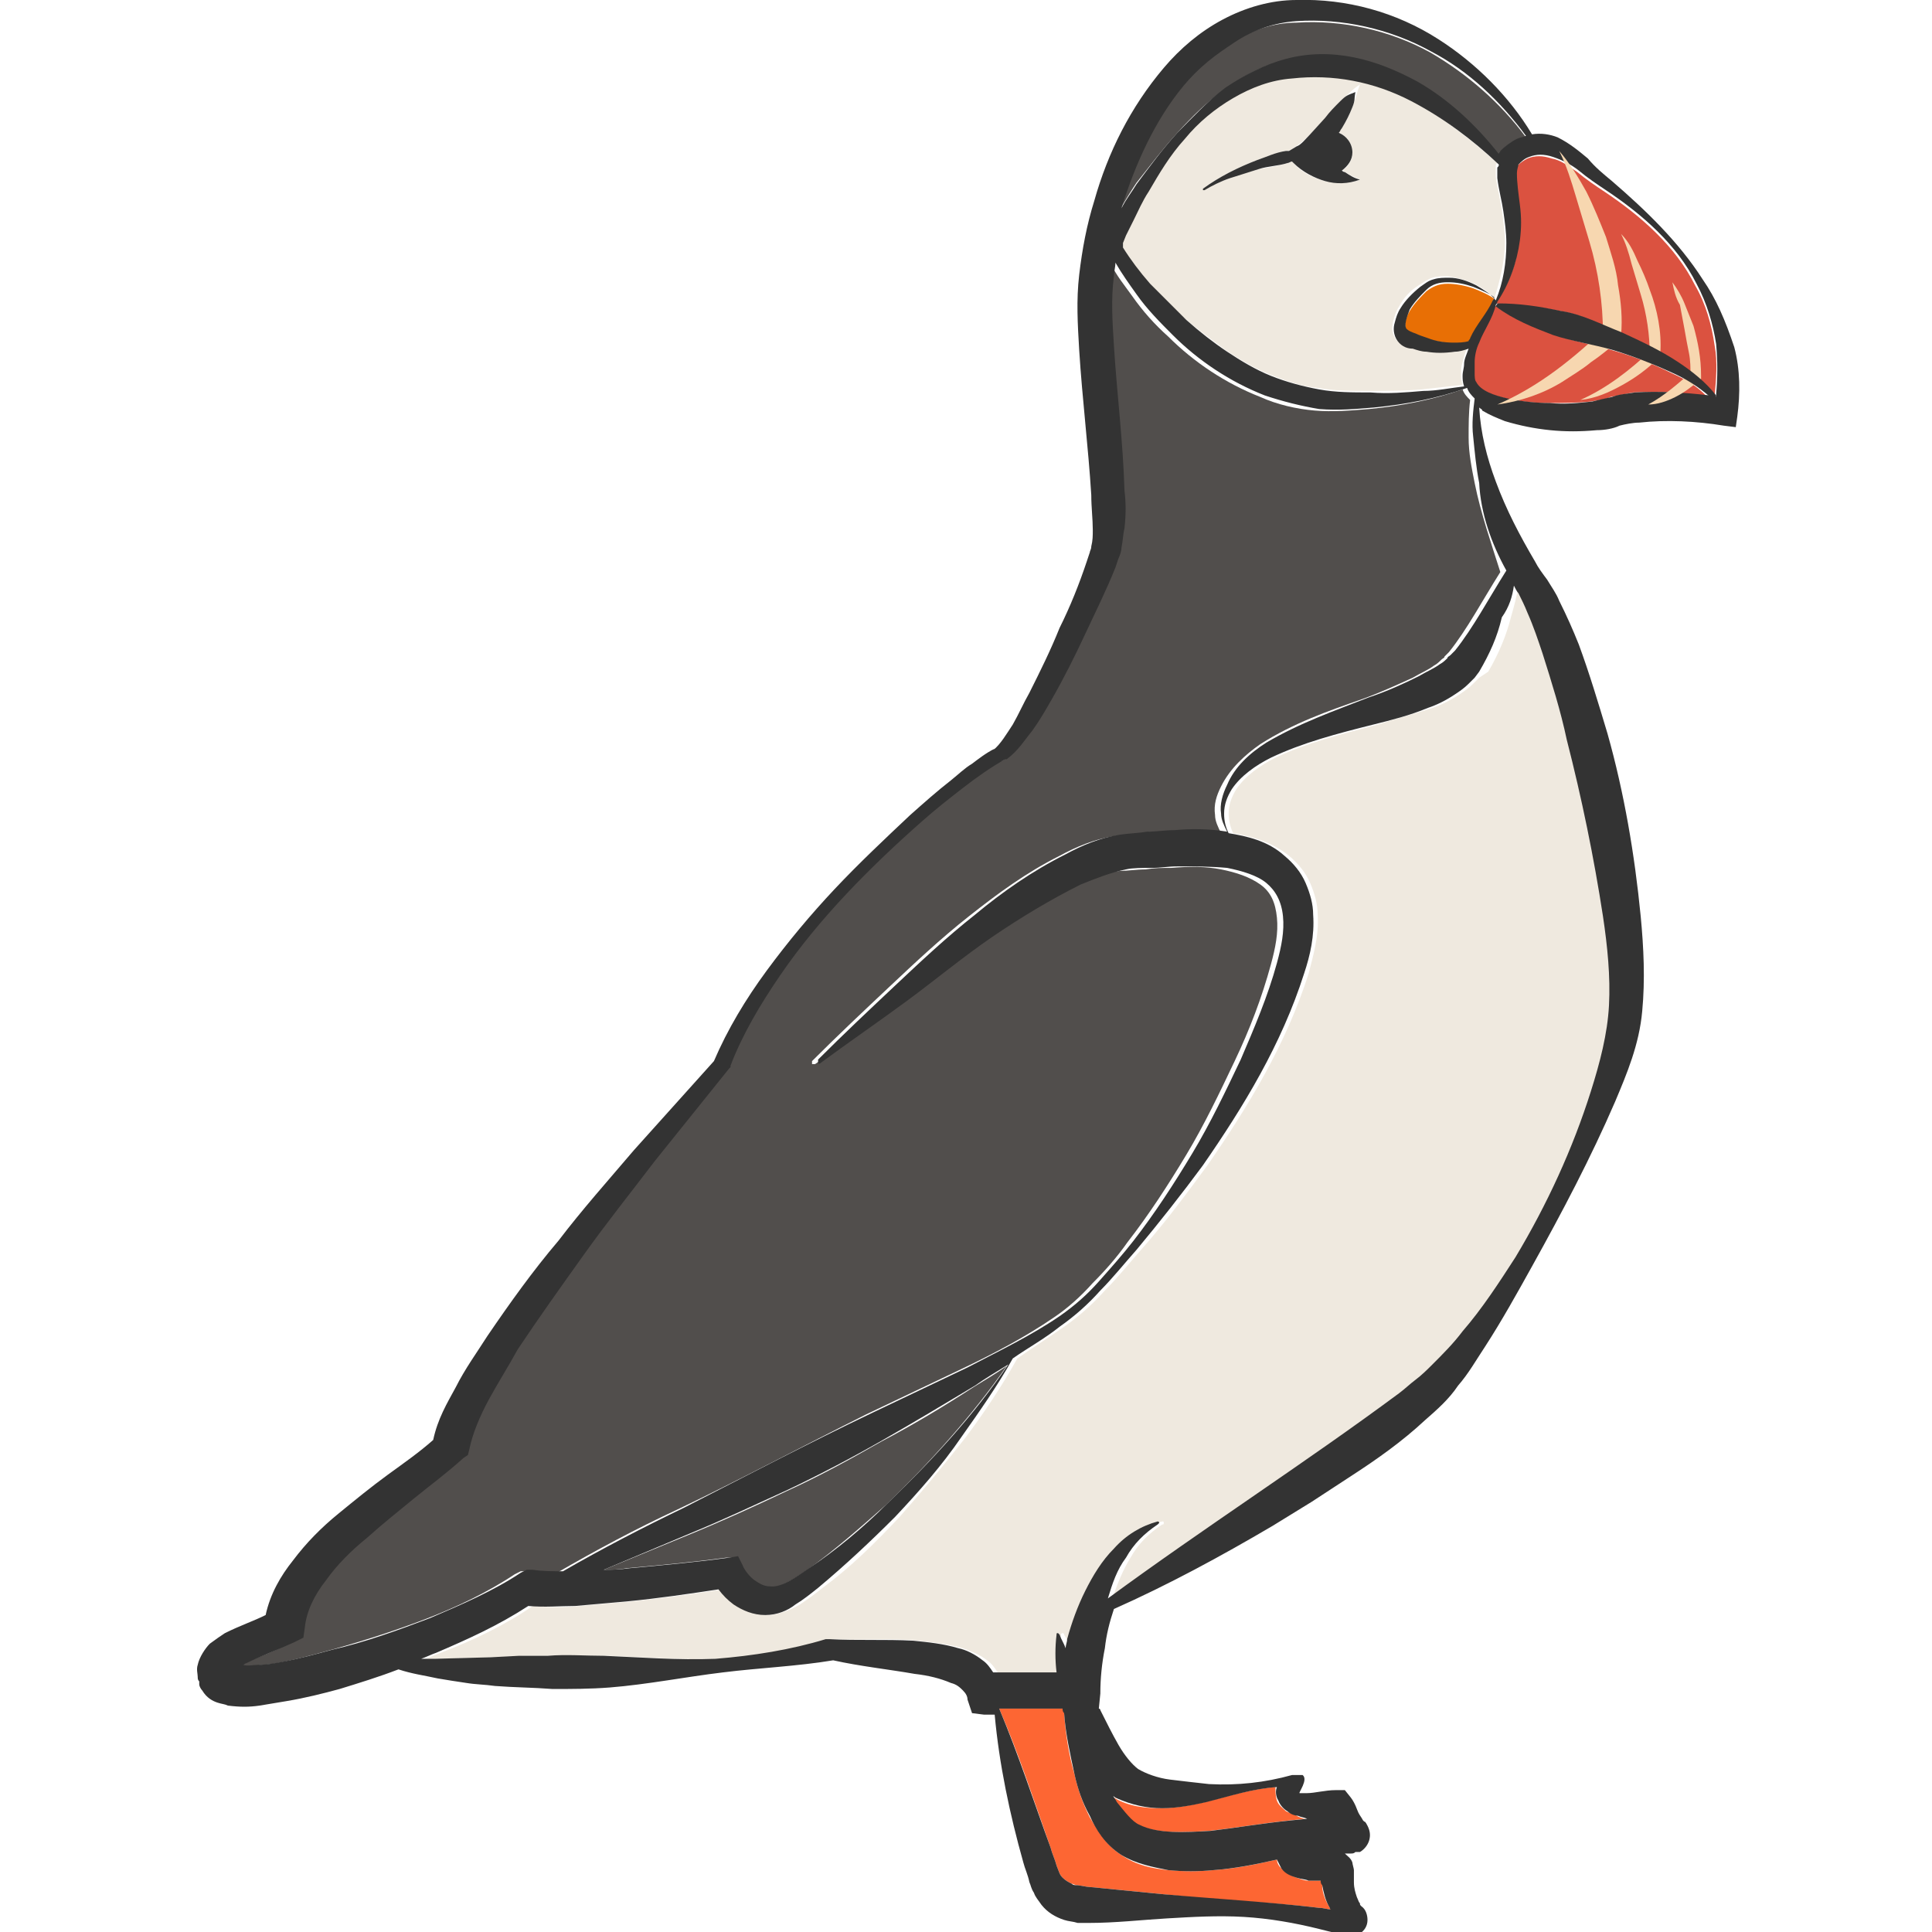 <?xml version="1.0" encoding="utf-8"?>
<!-- Generator: Adobe Illustrator 24.1.2, SVG Export Plug-In . SVG Version: 6.00 Build 0)  -->
<svg version="1.1" id="Layer_1" xmlns="http://www.w3.org/2000/svg" xmlns:xlink="http://www.w3.org/1999/xlink" x="0px" y="0px"
	 viewBox="0 0 128 128" style="enable-background:new 0 0 128 128;" xml:space="preserve">
<style type="text/css">
	.st0{fill:#EFE9DF;}
	.st1{fill:#DB5240;}
	.st2{fill:#514E4C;}
	.st3{fill:#E86F05;}
	.st4{fill:#FD6633;}
	.st5{fill:#333333;}
	.st6{fill:#F7D7B0;}
</style>
<g>
	<path class="st0" d="M78.5,21.1c0.9,0.8,1.8,1.4,2.7,2.1c0.9,0.6,1.9,1.2,2.9,1.6c1,0.4,2.1,0.8,3.2,0.9c1.1,0.2,2.2,0.2,3.4,0.2
		c1.2,0,2.3,0,3.5-0.1c0.9-0.1,1.8-0.2,2.7-0.3c-0.1-0.3-0.1-0.5-0.1-0.7c0-0.3,0-0.5,0.1-0.8c0.1-0.4,0.2-0.7,0.3-1
		c-0.3,0.1-0.6,0.2-0.9,0.2c-0.6,0.1-1.3,0.1-1.9,0c-0.3,0-0.6-0.1-0.9-0.2c-0.3-0.1-0.7-0.2-1-0.5c-0.3-0.4-0.3-0.8-0.2-1.2
		c0.1-0.4,0.2-0.7,0.4-1c0.3-0.6,0.8-1.1,1.3-1.4c0.3-0.2,0.6-0.4,0.9-0.5c0.3-0.1,0.7-0.1,1-0.1c0.7,0.1,1.3,0.3,1.8,0.5
		c0.5,0.3,0.9,0.5,1.3,1c0.4-1.3,0.7-2.5,0.7-3.8c0-0.7-0.1-1.4-0.2-2.1c-0.1-0.7-0.3-1.4-0.4-2.2c0-0.2,0-0.4,0-0.7
		c0-0.1,0-0.1,0.1-0.2c-1.8-1.6-3.7-3.1-5.8-4.2c-2.5-1.2-5.2-1.8-7.9-1.5c-1.3,0.2-2.7,0.7-3.9,1.3c-1.2,0.7-2.3,1.7-3.2,2.7
		c-0.9,1.1-1.7,2.3-2.4,3.5c-0.3,0.6-0.7,1.3-1,1.9l-0.5,1l-0.2,0.5l-0.1,0.2c0.5,0.8,1.2,1.7,1.8,2.4
		C76.8,19.5,77.6,20.4,78.5,21.1z M79.7,12.5c1.1-0.8,2.3-1.4,3.6-1.9c0.6-0.2,1.3-0.5,1.9-0.6c0.1,0,0.1,0,0.2,0L86,9.6
		c0.3-0.2,0.6-0.5,0.9-0.8l1-1.1c0.3-0.4,0.7-0.7,1-1.1c0.4-0.3,0.7-0.7,1.2-1c-0.2,0.5-0.3,1-0.5,1.5c-0.2,0.5-0.4,0.9-0.7,1.4
		c-0.1,0.1-0.1,0.2-0.2,0.3c0.5,0.2,0.9,0.7,0.9,1.3c0,0.5-0.3,1-0.7,1.2c0.1,0,0.2,0.1,0.2,0.1c0.3,0.2,0.6,0.3,1,0.5
		c-0.7,0.3-1.5,0.2-2.3,0.1c-0.7-0.2-1.5-0.5-2.1-1.2l-0.1-0.1c-0.1,0-0.2,0.1-0.3,0.1c-0.6,0.2-1.3,0.3-1.9,0.4
		c-0.6,0.2-1.3,0.3-1.9,0.6C80.9,12,80.3,12.3,79.7,12.5C79.7,12.6,79.7,12.6,79.7,12.5C79.7,12.6,79.7,12.5,79.7,12.5z"/>
	<path class="st1" d="M110.7,24.7c-1.2-0.6-2.5-1.1-3.9-1.5c-1.3-0.4-2.7-0.6-4-1.1c-1.3-0.5-2.6-1-3.8-1.9c0,0,0,0,0,0c0,0,0,0,0,0
		c-0.2,0.9-0.8,1.7-1.1,2.5c-0.2,0.4-0.3,0.9-0.3,1.3c0,0.2,0,0.4,0,0.7c0,0.2,0.1,0.4,0.1,0.6c0.3,0.6,1.2,0.9,2.1,1.1
		c0.9,0.2,1.8,0.3,2.8,0.3c0.9,0,1.9,0,2.8-0.1c0.5-0.1,0.9-0.1,1.3-0.3c0.5-0.1,1-0.2,1.5-0.3c1.7-0.1,3.3,0,4.9,0.3
		C112.5,25.6,111.6,25.1,110.7,24.7z"/>
	<path class="st2" d="M89.3,126.6C89.4,126.6,89.3,126.6,89.3,126.6C89.3,126.6,89.3,126.6,89.3,126.6L89.3,126.6L89.3,126.6z"/>
	<path class="st2" d="M78,8.8c1-1.1,2-2.1,3.2-2.9c1.2-0.9,2.5-1.6,4-1.9c1.5-0.4,3-0.4,4.5-0.1c1.5,0.3,2.9,0.8,4.2,1.6
		c2.1,1.2,3.9,2.9,5.4,4.8c0-0.1,0.1-0.1,0.1-0.2c0.3-0.4,0.7-0.6,1.1-0.8c0.2-0.1,0.4-0.2,0.6-0.2c-1.7-2.3-3.9-4.2-6.3-5.6
		c-2.7-1.5-5.9-2.2-8.9-2C84.4,1.5,83,2,81.7,2.7c-0.6,0.4-1.2,0.8-1.8,1.3c-0.5,0.5-1.1,1-1.6,1.6c-1.9,2.3-3.2,5.2-4,8.1
		c0.3-0.5,0.6-1,1-1.6C76.1,11.1,77,9.9,78,8.8z"/>
	<path class="st2" d="M88.8,120.9L88.8,120.9L88.8,120.9C88.8,120.9,88.8,121,88.8,120.9C88.8,121,88.8,120.9,88.8,120.9L88.8,120.9
		z"/>
	<path class="st3" d="M95.9,18.8c-0.6,0-1,0.2-1.4,0.5c-0.4,0.4-0.8,0.8-1.1,1.3c-0.3,0.5-0.4,1-0.2,1.3c0.1,0.1,0.3,0.2,0.6,0.3
		c0.3,0.1,0.5,0.2,0.8,0.3c0.6,0.1,1.1,0.2,1.7,0.3c0.3,0,0.7,0,1-0.1c0-0.1,0.1-0.1,0.1-0.2c0.5-0.9,1.2-1.6,1.5-2.5l0,0
		c0,0,0,0,0,0c0-0.1,0-0.1,0.1-0.2c-0.4-0.3-0.9-0.5-1.4-0.7C97,18.9,96.4,18.8,95.9,18.8z"/>
	<path class="st4" d="M75.4,120.9c1.2,0.6,3,0.5,4.7,0.4c1.8-0.2,3.5-0.5,5.4-0.7l1-0.1c-0.2,0-0.4-0.1-0.6-0.2
		c-0.2-0.1-0.5-0.2-0.7-0.3c-0.2-0.2-0.5-0.4-0.6-0.7c-0.1-0.3-0.1-0.6-0.1-0.9c-1.5,0.1-3.1,0.6-4.7,1c-0.9,0.2-1.9,0.4-2.9,0.4
		c-1,0-2.1-0.1-3.1-0.7c-0.1-0.1-0.2-0.1-0.3-0.2c0.1,0.2,0.2,0.3,0.3,0.5C74.3,120.1,74.9,120.7,75.4,120.9z"/>
	<path class="st2" d="M48.8,103.2l0.3,0.6c0.2,0.3,0.5,0.8,0.8,1c0.3,0.3,0.7,0.4,1,0.4c0.7,0.1,1.7-0.6,2.6-1.2
		c1.8-1.3,3.5-2.8,5.2-4.3c2.9-2.8,5.7-5.9,8-9.2c-0.7,0.5-1.4,0.9-2.2,1.4c-2,1.3-4,2.5-6.1,3.6c-2.1,1.2-4.1,2.3-6.3,3.3
		c-2.1,1-4.3,2-6.5,2.9L40,104c0.5,0,1,0,1.5-0.1c2.2-0.2,4.4-0.4,6.6-0.7L48.8,103.2z"/>
	<path class="st1" d="M107.3,22c1.3,0.6,2.6,1.2,3.8,2c0.9,0.6,1.8,1.3,2.5,2.2c0.1-1.1,0.2-2.2,0-3.3c-0.2-1.4-0.6-2.8-1.3-4
		c-1.3-2.6-3.6-4.6-6-6.2c-0.6-0.4-1.2-0.8-1.8-1.3c-0.6-0.4-1.1-0.8-1.7-0.9c-0.6-0.2-1.1-0.2-1.6,0c-0.2,0.1-0.5,0.3-0.7,0.5
		c-0.1,0-0.1,0.3-0.1,0.6c0,0.6,0.2,1.4,0.2,2.1c0.1,0.8,0.1,1.5,0,2.3c-0.1,1.5-0.7,2.9-1.5,4.1c1.4,0.1,2.8,0.2,4.2,0.5
		C104.7,20.8,106,21.5,107.3,22z"/>
	<path class="st2" d="M97.3,29c0-0.8,0-1.7,0.1-2.5c-0.2-0.2-0.4-0.4-0.5-0.7c-2,0.7-4.1,1.1-6.2,1.3c-1.2,0.1-2.4,0.2-3.6,0.1
		c-1.2-0.1-2.5-0.4-3.6-0.9c-2.3-0.9-4.4-2.3-6.1-4c-0.9-0.8-1.7-1.7-2.4-2.7c-0.5-0.7-1-1.3-1.4-2.1c0,0.3-0.1,0.6-0.1,0.9
		c-0.1,1.5-0.1,3.1,0,4.6c0.2,3.2,0.5,6.3,0.7,9.6c0,0.8,0,1.6,0,2.5c0,0.4-0.1,0.9-0.2,1.3c0,0.2-0.1,0.5-0.2,0.7l-0.2,0.6
		c-0.6,1.5-1.3,3-2,4.4c-0.7,1.5-1.4,2.9-2.2,4.3c-0.4,0.7-0.8,1.4-1.3,2.1c-0.5,0.7-0.9,1.4-1.7,1.9l0,0l-0.1,0
		c-0.9,0.4-1.9,1.2-2.8,1.9c-0.9,0.7-1.8,1.4-2.7,2.2c-1.7,1.5-3.4,3.1-5,4.8c-1.6,1.7-3.1,3.5-4.4,5.4c-1.3,1.9-2.5,3.9-3.3,6
		l0,0.1l-0.1,0.1L43,77c-1.6,2-3.2,4.1-4.7,6.2c-1.5,2.1-3.1,4.2-4.4,6.3c-0.7,1.1-1.4,2.2-1.9,3.3c-0.6,1.1-1.1,2.3-1.3,3.3
		l-0.1,0.4l-0.3,0.2c-1.1,1-2.2,1.8-3.3,2.7c-1.1,0.8-2.1,1.7-3.1,2.6c-1,0.9-1.9,1.8-2.7,2.8c-0.7,1-1.3,2.1-1.4,3.1l-0.1,0.7
		l-0.6,0.3c-1.1,0.6-2.3,1-3.2,1.4c-0.1,0-0.2,0.1-0.2,0.1c0.3,0,0.6,0,1,0c0.5-0.1,1.1-0.1,1.6-0.2c1.1-0.2,2.2-0.5,3.3-0.8
		c2.2-0.6,4.4-1.3,6.5-2.1c2.1-0.8,4.2-1.8,6-3l0.4-0.2l0.4,0c0.6,0.1,1.3,0.1,2,0.1c2.6-1.5,5.2-2.9,8-4.2c4.2-2,8.3-4.2,12.5-6.3
		l6.3-3c2.1-1,4.2-2.1,6.1-3.4c0.9-0.6,1.8-1.4,2.6-2.3c0.8-0.8,1.6-1.7,2.3-2.7c1.4-1.8,2.7-3.8,3.9-5.8c1.2-2,2.2-4.1,3.2-6.2
		c1-2.1,1.8-4.2,2.4-6.4c0.3-1.1,0.5-2.1,0.4-3.1c-0.1-1-0.4-1.7-1.1-2.2c-0.7-0.5-1.6-0.8-2.6-1c-1-0.2-2.1-0.2-3.3-0.1
		c-0.6,0-1.1,0-1.7,0.1c-0.6,0-1.2,0.1-1.7,0.1c-1,0.1-2,0.5-3,1c-2,0.9-4,2.2-5.9,3.5c-1.9,1.3-3.7,2.8-5.6,4.2
		c-1.9,1.4-3.8,2.8-5.7,4.1c-0.1,0-0.1,0-0.2,0c0,0,0-0.1,0-0.2c1.7-1.7,3.4-3.3,5.1-4.9c1.7-1.6,3.4-3.2,5.3-4.7
		c1.9-1.5,3.8-2.9,6-4c1.1-0.6,2.3-1.1,3.6-1.3c0.7-0.1,1.2-0.1,1.8-0.2c0.6-0.1,1.2-0.1,1.8-0.1c1.1-0.1,2.3,0,3.5,0.1
		c-0.2-0.4-0.4-0.8-0.4-1.2c-0.1-0.7,0.1-1.3,0.4-1.9c0.6-1.2,1.6-2.1,2.6-2.8c2.2-1.4,4.5-2.2,6.8-3c1.1-0.4,2.2-0.9,3.3-1.4
		c0.5-0.3,1-0.5,1.4-0.8c0.2-0.1,0.4-0.3,0.5-0.4c0.1-0.1,0.2-0.1,0.2-0.2l0.3-0.3c1.2-1.5,2.2-3.4,3.4-5.3C98.8,36,98.1,34,97.7,32
		C97.5,31,97.3,30,97.3,29z"/>
	<path class="st4" d="M71.2,117.6c-0.4-1.4-0.6-2.7-0.7-4.1c0-0.1,0-0.2-0.1-0.3c-0.2,0-0.4,0-0.5,0c-0.5,0-1.1,0-1.6,0
		c-0.7,0-1.4,0-2.1,0c1.3,3,2.3,6.1,3.4,9.2c0.1,0.4,0.3,0.8,0.4,1.2c0.2,0.5,0.2,0.6,0.4,0.8c0.2,0.2,0.4,0.3,0.6,0.4
		c0.1,0,0.2,0.1,0.4,0.1l0.6,0.1l5.1,0.5c3.4,0.4,6.9,0.5,10.3,0.9c0.3,0,0.5,0.1,0.8,0.1c0,0,0-0.1-0.1-0.1c-0.3-0.5-0.5-1-0.5-1.5
		c0-0.1,0-0.2-0.1-0.3l0,0c-0.2,0-0.5,0-0.8,0c-0.3,0-0.5-0.1-0.8-0.2c-0.3-0.1-0.7-0.3-1-0.6c-0.2-0.2-0.3-0.4-0.3-0.6
		c-1.3,0.3-2.7,0.6-4.2,0.7c-1,0.1-1.9,0.1-3,0c-1-0.1-2.1-0.3-3.1-1c-1.1-0.7-1.6-1.7-2.1-2.5C71.7,119.4,71.4,118.5,71.2,117.6z"
		/>
	<path class="st0" d="M98,44.9c-0.1,0.1-0.3,0.3-0.4,0.4c-0.3,0.3-0.6,0.5-0.9,0.7c-0.6,0.4-1.2,0.7-1.8,0.9
		c-1.2,0.4-2.4,0.7-3.6,1.1c-2.3,0.6-4.7,1.2-6.8,2.2c-1,0.5-2,1.2-2.6,2.1c-0.3,0.5-0.5,1-0.5,1.6c0,0.4,0.1,0.9,0.3,1.3
		c1.2,0.2,2.6,0.6,3.7,1.5c0.6,0.5,1.1,1.1,1.4,1.8c0.3,0.7,0.5,1.4,0.5,2.1c0.1,1.4-0.3,2.7-0.6,3.9c-1.5,4.7-4,8.8-6.7,12.7
		c-1.4,1.9-2.8,3.8-4.4,5.6c-0.8,0.9-1.5,1.8-2.4,2.7c-0.8,0.9-1.7,1.7-2.7,2.4c-1,0.7-2.1,1.4-3.1,2.1c-1,1.8-2.2,3.6-3.4,5.2
		c-1.4,1.8-2.9,3.6-4.4,5.3c-1.6,1.7-3.2,3.3-5.1,4.7c-0.5,0.4-0.9,0.7-1.5,1.1c-0.5,0.3-1.2,0.6-2,0.7c-0.8,0-1.6-0.3-2.1-0.7
		c-0.4-0.3-0.7-0.6-1-1c-2,0.3-4.1,0.6-6.1,0.8c-1.1,0.1-2.3,0.2-3.4,0.3c-1,0.1-2,0.1-3.1,0c-1.9,1.3-4,2.3-6.1,3.1
		c-0.3,0.1-0.7,0.3-1,0.4c0.3,0,0.6,0,0.9,0l3.7-0.1l1.9-0.1l1.9,0c1.2,0,2.5,0,3.7,0c2.5,0.1,5,0.3,7.4,0.2
		c2.5-0.1,4.9-0.5,7.3-1.3l0.1,0l0.2,0c1.8,0.1,3.6-0.1,5.5,0.1c1,0.1,1.9,0.2,3,0.5c0.5,0.2,1.1,0.4,1.6,0.8
		c0.3,0.2,0.5,0.5,0.7,0.8l2.4,0l1.5,0l0.3,0c-0.1-0.8-0.1-1.7,0-2.5c0-0.1,0.1-0.1,0.1-0.1c0,0,0.1,0,0.1,0.1l0,0
		c0.2,0.3,0.3,0.6,0.4,0.9c0-0.2,0.1-0.4,0.1-0.6c0.3-1.1,0.7-2.1,1.2-3.2c0.5-1,1.1-2,1.9-2.8c0.8-0.8,1.8-1.5,2.9-1.8
		c0.1,0,0.1,0,0.1,0.1c0,0.1,0,0.1-0.1,0.1l0,0c-0.9,0.6-1.6,1.3-2.1,2.2c-0.5,0.8-0.9,1.8-1.2,2.7c6.4-4.7,13.1-9,19.3-13.6
		c0.4-0.3,0.8-0.6,1.1-0.9c0.4-0.3,0.7-0.6,1.1-1c0.7-0.7,1.4-1.4,2-2.2c1.3-1.5,2.4-3.2,3.5-4.9c2.1-3.4,3.8-7.2,5-11
		c0.6-1.9,1.1-3.9,1.2-5.7c0.1-1.9-0.1-3.9-0.4-5.9c-0.6-3.9-1.4-7.9-2.4-11.7c-0.5-1.9-1-3.9-1.6-5.7c-0.3-0.9-0.6-1.9-1-2.7
		c-0.2-0.4-0.4-0.9-0.6-1.3c-0.1-0.2-0.2-0.4-0.3-0.5c-0.1,0.7-0.3,1.4-0.5,2.1c-0.3,1.2-0.8,2.4-1.5,3.6L98,44.9z"/>
	<path class="st5" d="M112.8,18.5c-1.6-2.5-3.8-4.6-6-6.5c-0.6-0.5-1.1-0.9-1.6-1.5c-0.6-0.5-1.2-1-2-1.4c-0.5-0.2-1.1-0.3-1.7-0.2
		c-1.5-2.5-3.7-4.7-6.2-6.3c-2.8-1.8-6.1-2.7-9.4-2.6c-1.7,0-3.4,0.5-4.9,1.3c-1.5,0.8-2.8,1.9-3.9,3.2c-2.2,2.6-3.7,5.6-4.6,8.8
		c-0.5,1.6-0.8,3.2-1,4.9c-0.2,1.7-0.1,3.3,0,5c0.2,3.2,0.6,6.4,0.8,9.6c0,0.8,0.1,1.6,0.1,2.3c0,0.4,0,0.7-0.1,1.1
		c0,0.2-0.1,0.3-0.1,0.4l-0.2,0.6c-0.5,1.5-1.1,3-1.8,4.4c-0.6,1.5-1.3,2.9-2,4.3c-0.4,0.7-0.7,1.4-1.1,2.1
		c-0.4,0.6-0.8,1.3-1.3,1.7l0.1-0.1c-0.6,0.3-1.1,0.7-1.5,1c-0.5,0.3-0.9,0.7-1.4,1.1c-0.9,0.7-1.8,1.5-2.7,2.3
		c-1.7,1.6-3.4,3.2-5,4.9c-1.6,1.7-3.1,3.5-4.5,5.4c-1.4,1.9-2.6,3.9-3.5,6L42,76.2c-1.7,2-3.4,3.9-5,6c-1.7,2-3.2,4.1-4.7,6.3
		c-0.7,1.1-1.5,2.2-2.1,3.4c-0.6,1.1-1.2,2.1-1.5,3.5c-0.9,0.8-1.9,1.5-3,2.3c-1.1,0.8-2.2,1.7-3.3,2.6c-1.1,0.9-2.1,1.9-3,3.1
		c-0.8,1-1.5,2.2-1.8,3.6c-0.8,0.4-1.7,0.7-2.7,1.2c-0.3,0.2-0.6,0.4-1,0.7c-0.3,0.3-0.7,0.9-0.8,1.4c-0.1,0.3,0,0.6,0,0.8
		c0,0.1,0,0.2,0.1,0.3l0,0.2c0,0.1,0.1,0.3,0.2,0.4c0.3,0.5,0.7,0.7,1,0.8c0.3,0.1,0.5,0.1,0.7,0.2c0.8,0.1,1.4,0.1,2.1,0
		c0.6-0.1,1.2-0.2,1.8-0.3c1.2-0.2,2.4-0.5,3.5-0.8c1.3-0.4,2.6-0.8,3.9-1.3c0.9,0.3,1.7,0.4,2.6,0.6c0.6,0.1,1.2,0.2,1.9,0.3
		c0.6,0.1,1.2,0.1,1.9,0.2c1.3,0.1,2.5,0.1,3.8,0.2c1.3,0,2.5,0,3.8-0.1c2.5-0.2,5-0.7,7.5-1c2.4-0.3,4.9-0.4,7.3-0.8
		c1.8,0.4,3.7,0.6,5.4,0.9c0.9,0.1,1.7,0.3,2.4,0.6c0.4,0.1,0.6,0.3,0.8,0.5c0.2,0.2,0.3,0.4,0.3,0.6l0.3,0.9l0.8,0.1
		c0.2,0,0.4,0,0.7,0c0.3,3.3,1,6.6,1.9,9.8c0.1,0.4,0.3,0.8,0.4,1.3c0.1,0.2,0.1,0.4,0.3,0.7c0.1,0.3,0.3,0.5,0.5,0.8
		c0.4,0.5,0.9,0.8,1.5,1c0.3,0.1,0.6,0.1,0.9,0.2l0.7,0c1.8,0,3.5-0.2,5.2-0.3c1.7-0.1,3.4-0.2,5.1-0.1c1.7,0.1,3.4,0.4,5,0.8
		c0.4,0.1,0.8,0.2,1.2,0.3l0.6,0.2l0.1,0c0,0,0.2,0,0.2,0c0.2,0,0.4-0.1,0.6-0.2c0.3-0.2,0.5-0.5,0.5-0.9c0-0.3-0.1-0.7-0.4-0.9
		c-0.1-0.1-0.1-0.1-0.1-0.2c-0.1-0.1-0.1-0.2-0.2-0.4c-0.1-0.3-0.2-0.6-0.2-1c0-0.2,0-0.4,0-0.6l0-0.2c0-0.1-0.1-0.4-0.1-0.5
		c-0.1-0.3-0.3-0.4-0.5-0.6c0.1,0,0.2,0,0.4,0c0.1,0,0.2,0,0.3-0.1l0.1,0l0.1,0l0,0l0.1,0c0.5-0.3,0.8-0.9,0.6-1.5
		c-0.1-0.3-0.3-0.6-0.3-0.5c0,0-0.1-0.1-0.1-0.1c-0.1-0.2-0.2-0.3-0.3-0.5c-0.1-0.2-0.2-0.6-0.5-1l-0.4-0.5l-0.6,0
		c-0.7,0-1.4,0.2-1.9,0.2c-0.3,0-0.5,0-0.5,0c-0.1,0,0.6-0.9,0.2-1.2l-0.7,0c-1.8,0.5-3.6,0.7-5.5,0.6c-0.9-0.1-1.8-0.2-2.6-0.3
		c-0.8-0.1-1.6-0.4-2.1-0.7c-0.4-0.3-0.9-0.9-1.3-1.6c-0.4-0.7-0.8-1.5-1.2-2.3c0,0,0-0.1-0.1-0.1l0,0l0.1-1c0-1,0.1-2,0.3-3
		c0.1-0.9,0.3-1.7,0.6-2.6c3.6-1.6,7.1-3.5,10.5-5.5l2.6-1.6l2.6-1.7c1.7-1.1,3.4-2.3,4.9-3.7c0.8-0.7,1.6-1.4,2.2-2.3
		c0.7-0.8,1.2-1.7,1.8-2.6c1.1-1.7,2.1-3.5,3.1-5.3c2-3.6,3.9-7.2,5.5-10.9c0.8-1.9,1.6-3.8,1.8-6c0.2-2.1,0.1-4.2-0.1-6.3
		c-0.4-4.1-1.1-8.2-2.2-12.1c-0.6-2-1.2-4-1.9-5.9c-0.4-1-0.8-1.9-1.3-2.9c-0.2-0.5-0.5-0.9-0.8-1.4c-0.3-0.4-0.6-0.8-0.8-1.2
		c-1-1.7-1.9-3.4-2.6-5.3c-0.6-1.6-1-3.2-1.1-4.9c0.1,0.1,0.2,0.1,0.2,0.2c0.5,0.3,1,0.5,1.5,0.7c1,0.3,2,0.5,3,0.6
		c1,0.1,2,0.1,3.1,0c0.5,0,1.1-0.1,1.5-0.3c0.4-0.1,0.9-0.2,1.3-0.2c1.8-0.2,3.8-0.1,5.6,0.2l0.8,0.1l0.1-0.7
		c0.2-1.5,0.2-3.1-0.2-4.6C114.3,21.2,113.7,19.8,112.8,18.5z M89.3,126.6C89.3,126.6,89.4,126.6,89.3,126.6L89.3,126.6L89.3,126.6
		C89.3,126.6,89.3,126.6,89.3,126.6z M88.8,120.9L88.8,120.9L88.8,120.9L88.8,120.9C88.8,120.9,88.8,121,88.8,120.9
		C88.8,121,88.8,120.9,88.8,120.9z M78.4,5.7c0.5-0.6,1-1.1,1.6-1.6c0.6-0.5,1.2-0.9,1.8-1.3C83,2,84.4,1.5,85.9,1.4
		c3-0.2,6.2,0.5,8.9,2c2.5,1.3,4.6,3.3,6.3,5.6c-0.2,0.1-0.4,0.1-0.6,0.2c-0.4,0.2-0.8,0.5-1.1,0.8c0,0.1-0.1,0.1-0.1,0.2
		c-1.5-1.9-3.3-3.6-5.4-4.8c-1.3-0.7-2.7-1.3-4.2-1.6c-1.5-0.3-3-0.3-4.5,0.1c-1.5,0.4-2.8,1.1-4,1.9C80,6.7,79,7.8,78,8.8
		c-1,1.1-1.8,2.2-2.7,3.4c-0.3,0.5-0.7,1-1,1.6C75.2,10.9,76.5,8,78.4,5.7z M74.4,16.1l0.2-0.5l0.5-1c0.3-0.6,0.6-1.3,1-1.9
		c0.7-1.2,1.4-2.4,2.4-3.5c0.9-1.1,2-2,3.2-2.7c1.2-0.7,2.5-1.2,3.9-1.3c2.7-0.3,5.4,0.2,7.9,1.5c2.1,1.1,4,2.5,5.8,4.2
		c0,0.1,0,0.1-0.1,0.2c0,0.3,0,0.5,0,0.7c0.1,0.8,0.3,1.5,0.4,2.2c0.1,0.7,0.2,1.4,0.2,2.1c0,1.3-0.2,2.6-0.7,3.8
		c-0.3-0.4-0.8-0.7-1.3-1c-0.6-0.3-1.2-0.5-1.8-0.5c-0.3,0-0.7,0-1,0.1c-0.4,0.1-0.6,0.3-0.9,0.5c-0.5,0.4-1,0.9-1.3,1.4
		c-0.2,0.3-0.3,0.6-0.4,1c-0.1,0.3-0.1,0.8,0.2,1.2c0.3,0.4,0.7,0.5,1,0.5c0.3,0.1,0.6,0.2,0.9,0.2c0.6,0.1,1.2,0.1,1.9,0
		c0.3,0,0.6-0.1,0.9-0.2c-0.1,0.3-0.3,0.7-0.3,1c0,0.3-0.1,0.5-0.1,0.8c0,0.2,0,0.4,0.1,0.7c-0.9,0.1-1.8,0.3-2.7,0.3
		c-1.2,0.1-2.3,0.2-3.5,0.1c-1.2,0-2.3,0-3.4-0.2c-1.1-0.2-2.2-0.5-3.2-0.9c-1-0.4-2-1-2.9-1.6c-0.9-0.6-1.8-1.3-2.7-2.1
		c-0.8-0.8-1.6-1.6-2.4-2.4c-0.7-0.8-1.3-1.6-1.8-2.4L74.4,16.1z M98.9,19.9C98.9,20,98.9,19.9,98.9,19.9L98.9,19.9
		c-0.4,0.9-1.1,1.6-1.5,2.5c0,0.1-0.1,0.1-0.1,0.2c-0.3,0.1-0.7,0.1-1,0.1c-0.6,0-1.2-0.1-1.7-0.3c-0.3-0.1-0.6-0.2-0.8-0.3
		c-0.3-0.1-0.5-0.2-0.6-0.3c-0.2-0.2,0-0.8,0.2-1.3c0.3-0.5,0.7-0.9,1.1-1.3c0.4-0.4,0.9-0.5,1.4-0.5c0.6,0,1.1,0.1,1.7,0.3
		c0.5,0.2,1,0.4,1.4,0.7C99,19.8,98.9,19.9,98.9,19.9z M73.9,119.1c1.1,0.5,2.1,0.7,3.1,0.7c1,0,2-0.2,2.9-0.4
		c1.6-0.4,3.1-0.9,4.7-1c-0.1,0.2-0.1,0.6,0.1,0.9c0.1,0.3,0.4,0.6,0.6,0.7c0.2,0.2,0.5,0.3,0.7,0.3c0.2,0.1,0.4,0.1,0.6,0.2l-1,0.1
		c-2,0.2-3.7,0.5-5.4,0.7c-1.7,0.1-3.5,0.2-4.7-0.4c-0.5-0.2-1-0.9-1.5-1.5c-0.1-0.2-0.2-0.3-0.3-0.5C73.7,119,73.8,119,73.9,119.1z
		 M74.3,122.9c1,0.6,2.1,0.8,3.1,1c1,0.1,2,0.1,3,0c1.4-0.1,2.9-0.4,4.2-0.7c0.1,0.2,0.2,0.4,0.3,0.6c0.3,0.4,0.7,0.5,1,0.6
		c0.3,0.1,0.6,0.1,0.8,0.2c0.3,0,0.5,0,0.8,0l0,0c0,0.1,0,0.2,0.1,0.3c0.1,0.5,0.2,1,0.5,1.5c0,0,0,0.1,0.1,0.1
		c-0.3,0-0.5-0.1-0.8-0.1c-3.4-0.4-6.9-0.6-10.3-0.9l-5.1-0.5l-0.6-0.1c-0.2,0-0.3,0-0.4-0.1c-0.2-0.1-0.4-0.2-0.6-0.4
		c-0.2-0.2-0.2-0.3-0.4-0.8c-0.1-0.4-0.3-0.8-0.4-1.2c-1.1-3-2.1-6.1-3.4-9.2c0.7,0,1.4,0,2.1,0c0.5,0,1.1,0,1.6,0
		c0.2,0,0.4,0,0.5,0c0,0.1,0,0.2,0.1,0.3c0.1,1.4,0.4,2.7,0.7,4.1c0.2,0.9,0.5,1.8,1,2.7C72.6,121.2,73.2,122.2,74.3,122.9z
		 M100.3,38.8c0.1,0.2,0.2,0.4,0.3,0.5c0.2,0.4,0.4,0.8,0.6,1.3c0.4,0.9,0.7,1.8,1,2.7c0.6,1.9,1.2,3.8,1.6,5.7
		c1,3.9,1.8,7.8,2.4,11.7c0.3,2,0.5,4,0.4,5.9c-0.1,1.9-0.6,3.8-1.2,5.7c-1.2,3.8-2.9,7.5-5,11c-1.1,1.7-2.2,3.4-3.5,4.9
		c-0.6,0.8-1.3,1.5-2,2.2c-0.3,0.3-0.7,0.7-1.1,1c-0.4,0.3-0.7,0.6-1.1,0.9c-6.2,4.6-12.9,8.9-19.3,13.6c0.3-1,0.6-1.9,1.2-2.7
		c0.5-0.9,1.2-1.6,2.1-2.2l0,0c0,0,0.1-0.1,0.1-0.1c0-0.1-0.1-0.1-0.1-0.1c-1.1,0.3-2.1,0.9-2.9,1.8c-0.8,0.8-1.4,1.8-1.9,2.8
		c-0.5,1-0.9,2.1-1.2,3.2c0,0.2-0.1,0.4-0.1,0.6c-0.1-0.3-0.3-0.6-0.4-0.9l0,0c0,0-0.1-0.1-0.1-0.1c-0.1,0-0.1,0-0.1,0.1
		c-0.1,0.8-0.1,1.7,0,2.5l-0.3,0l-1.5,0l-2.4,0c-0.2-0.3-0.4-0.6-0.7-0.8c-0.5-0.4-1.1-0.7-1.6-0.8c-1-0.3-2-0.4-3-0.5
		c-1.9-0.1-3.7,0-5.5-0.1l-0.2,0l-0.1,0c-2.3,0.7-4.8,1.1-7.3,1.3c-2.5,0.1-5-0.1-7.4-0.2c-1.2,0-2.5-0.1-3.7,0l-1.9,0l-1.9,0.1
		l-3.7,0.1c-0.3,0-0.6,0-0.9,0c0.3-0.1,0.7-0.3,1-0.4c2.1-0.9,4.1-1.8,6.1-3.1c1.1,0.1,2.1,0,3.1,0c1.1-0.1,2.3-0.2,3.4-0.3
		c2.1-0.2,4.1-0.5,6.1-0.8c0.3,0.4,0.6,0.7,1,1c0.6,0.4,1.3,0.7,2.1,0.7c0.8,0,1.5-0.3,2-0.7c0.5-0.3,1-0.7,1.5-1.1
		c1.8-1.5,3.5-3.1,5.1-4.7c1.6-1.7,3.1-3.4,4.4-5.3c1.2-1.7,2.4-3.4,3.4-5.2c1-0.7,2.1-1.3,3.1-2.1c1-0.7,1.9-1.5,2.7-2.4
		c0.8-0.8,1.6-1.8,2.4-2.7c1.5-1.8,3-3.7,4.4-5.6c2.7-3.9,5.2-8,6.7-12.7c0.4-1.2,0.7-2.5,0.6-3.9c0-0.7-0.2-1.4-0.5-2.1
		c-0.3-0.7-0.8-1.3-1.4-1.8c-1.1-1-2.5-1.3-3.7-1.5c-0.2-0.4-0.3-0.8-0.3-1.3c0-0.6,0.2-1.1,0.5-1.6c0.6-0.9,1.6-1.6,2.6-2.1
		c2.1-1,4.4-1.6,6.8-2.2c1.2-0.3,2.4-0.6,3.6-1.1c0.6-0.2,1.2-0.5,1.8-0.9c0.3-0.2,0.6-0.4,0.9-0.7c0.1-0.1,0.3-0.3,0.4-0.4l0.3-0.4
		c0.7-1.2,1.2-2.3,1.5-3.6C100,40.2,100.2,39.5,100.3,38.8z M40,104l5.7-2.4c2.2-0.9,4.3-1.9,6.5-2.9c2.1-1,4.2-2.1,6.3-3.3
		c2.1-1.2,4.1-2.4,6.1-3.6c0.7-0.5,1.4-0.9,2.2-1.4c-2.3,3.4-5.1,6.4-8,9.2c-1.6,1.6-3.4,3.1-5.2,4.3c-0.9,0.6-1.8,1.3-2.6,1.2
		c-0.4,0-0.7-0.2-1-0.4c-0.3-0.2-0.7-0.7-0.8-1l-0.3-0.6l-0.6,0.1c-2.2,0.3-4.4,0.5-6.6,0.7C41,104,40.5,104,40,104z M99.8,37.8
		c-1.2,1.9-2.2,3.8-3.4,5.3l-0.3,0.3c-0.1,0.1-0.2,0.1-0.2,0.2c-0.1,0.1-0.3,0.3-0.5,0.4c-0.4,0.3-0.9,0.5-1.4,0.8
		c-1,0.5-2.1,1-3.3,1.4c-2.3,0.9-4.6,1.7-6.8,3c-1.1,0.7-2.1,1.6-2.6,2.8c-0.3,0.6-0.5,1.3-0.4,1.9c0,0.4,0.2,0.8,0.4,1.2
		c-1.2-0.2-2.4-0.2-3.5-0.1c-0.6,0-1.2,0.1-1.8,0.1c-0.6,0.1-1.1,0.1-1.8,0.2c-1.3,0.2-2.5,0.7-3.6,1.3c-2.2,1.1-4.2,2.5-6,4
		c-1.9,1.5-3.6,3.1-5.3,4.7c-1.7,1.6-3.4,3.2-5.1,4.9c0,0,0,0.1,0,0.2c0,0.1,0.1,0.1,0.2,0c1.9-1.4,3.8-2.7,5.7-4.1
		c1.9-1.4,3.7-2.9,5.6-4.2c1.9-1.3,3.9-2.5,5.9-3.5c1-0.4,2-0.8,3-1c0.4-0.1,1.1-0.1,1.7-0.1c0.6,0,1.1-0.1,1.7-0.1
		c1.1,0,2.2,0,3.3,0.1c1,0.2,2,0.5,2.6,1c0.6,0.5,1,1.2,1.1,2.2c0.1,1-0.1,2-0.4,3.1c-0.6,2.2-1.5,4.3-2.4,6.4c-1,2.1-2,4.2-3.2,6.2
		c-1.2,2-2.5,4-3.9,5.8c-0.7,0.9-1.5,1.8-2.3,2.7c-0.8,0.9-1.6,1.6-2.6,2.3c-1.9,1.3-4,2.3-6.1,3.4l-6.3,3c-4.2,2-8.4,4.2-12.5,6.3
		c-2.7,1.3-5.4,2.7-8,4.2c-0.7,0-1.4,0-2-0.1l-0.4,0l-0.4,0.2c-1.8,1.2-3.9,2.1-6,3c-2.1,0.8-4.3,1.6-6.5,2.1
		c-1.1,0.3-2.2,0.6-3.3,0.8c-0.5,0.1-1.1,0.2-1.6,0.2c-0.3,0-0.7,0.1-1,0c0.1,0,0.1-0.1,0.2-0.1c0.8-0.4,2.1-0.9,3.2-1.4l0.6-0.3
		l0.1-0.7c0.1-1,0.6-2.1,1.4-3.1c0.7-1,1.7-2,2.7-2.8c1-0.9,2-1.7,3.1-2.6c1.1-0.9,2.2-1.7,3.3-2.7l0.3-0.2l0.1-0.4
		c0.2-1,0.7-2.2,1.3-3.3c0.6-1.1,1.3-2.2,1.9-3.3c1.4-2.1,2.9-4.2,4.4-6.3c1.5-2.1,3.1-4.1,4.7-6.2l4.9-6.1l0.1-0.1l0-0.1
		c0.8-2.1,2-4.1,3.3-6c1.3-1.9,2.8-3.7,4.4-5.4c1.6-1.7,3.3-3.3,5-4.8c0.9-0.8,1.8-1.5,2.7-2.2c0.9-0.7,1.9-1.4,2.8-1.9l0.1,0l0,0
		c0.8-0.6,1.2-1.3,1.7-1.9c0.5-0.7,0.9-1.4,1.3-2.1c0.8-1.4,1.5-2.8,2.2-4.3c0.7-1.5,1.4-2.9,2-4.4l0.2-0.6c0.1-0.2,0.2-0.5,0.2-0.7
		c0.1-0.5,0.1-0.9,0.2-1.3c0.1-0.9,0.1-1.7,0-2.5c-0.1-3.3-0.5-6.4-0.7-9.6c-0.1-1.6-0.2-3.1,0-4.6c0-0.3,0.1-0.6,0.1-0.9
		c0.4,0.7,0.9,1.4,1.4,2.1c0.7,1,1.6,1.9,2.4,2.7c1.7,1.7,3.8,3.1,6.1,4c1.2,0.4,2.4,0.7,3.6,0.9c1.3,0.1,2.4,0,3.6-0.1
		c2.1-0.2,4.2-0.6,6.2-1.3c0.1,0.3,0.3,0.5,0.5,0.7c-0.1,0.8-0.2,1.7-0.1,2.5c0.1,1,0.2,2.1,0.4,3.1C98.1,34,98.8,36,99.8,37.8z
		 M108.3,26c-0.5,0.1-1,0.1-1.5,0.3c-0.5,0.1-0.9,0.2-1.3,0.3c-0.9,0.1-1.9,0.2-2.8,0.1c-0.9,0-1.9-0.1-2.8-0.3
		c-0.9-0.2-1.8-0.5-2.1-1.1c-0.1-0.1-0.1-0.4-0.1-0.6c0-0.2,0-0.4,0-0.7c0-0.4,0.1-0.9,0.3-1.3c0.3-0.8,0.9-1.6,1.1-2.5c0,0,0,0,0,0
		c0,0,0,0,0,0c0,0,0.1-0.1,0.1-0.2c0.8-1.2,1.3-2.6,1.5-4.1c0.1-0.8,0.1-1.5,0-2.3c-0.1-0.8-0.2-1.5-0.2-2.1c0-0.3,0.1-0.5,0.1-0.6
		c0.2-0.2,0.4-0.4,0.7-0.5c0.5-0.2,1-0.2,1.6,0c0.6,0.2,1.2,0.5,1.7,0.9c0.6,0.5,1.2,0.9,1.8,1.3c2.4,1.6,4.7,3.6,6,6.2
		c0.7,1.3,1.1,2.7,1.3,4c0.1,1.1,0.1,2.2,0,3.3c0,0.1,0,0.1,0,0.2c-0.1,0-0.2,0-0.4-0.1C111.6,26,109.9,25.9,108.3,26z"/>
	<path class="st5" d="M81.5,11.8c0.6-0.2,1.3-0.4,1.9-0.6c0.6-0.2,1.3-0.2,1.9-0.4c0.1,0,0.2-0.1,0.3-0.1l0.1,0.1
		c0.6,0.6,1.4,1,2.1,1.2c0.7,0.2,1.5,0.2,2.3-0.1c-0.4-0.1-0.7-0.3-1-0.5c-0.1,0-0.2-0.1-0.2-0.1c0.4-0.3,0.7-0.7,0.7-1.2
		c0-0.6-0.4-1.1-0.9-1.3c0.1-0.1,0.1-0.2,0.2-0.3c0.3-0.5,0.5-0.9,0.7-1.4c0.2-0.5,0.1-0.5,0.2-1c-0.5,0.2-0.6,0.2-1,0.6
		c-0.4,0.4-0.7,0.7-1,1.1l-1,1.1c-0.3,0.3-0.6,0.7-0.9,0.8L85.4,10c-0.1,0-0.1,0-0.2,0c-0.7,0.1-1.3,0.4-1.9,0.6
		c-1.3,0.5-2.5,1.1-3.6,1.9c0,0,0,0,0,0.1c0,0,0,0,0.1,0C80.3,12.3,80.9,12,81.5,11.8z"/>
	<path class="st6" d="M103.3,10c0.7,0.8,1.3,1.8,1.8,2.7c0.5,1,0.9,2,1.3,3c0.3,1,0.7,2.1,0.8,3.2c0.2,1.1,0.3,2.2,0.2,3.3l0,0.2
		l-0.2,0.2c-0.6,0.5-1.2,1-1.8,1.4c-0.6,0.5-1.3,0.9-1.9,1.3c-1.3,0.8-2.8,1.3-4.3,1.5c2.8-1.2,5.1-3.1,7.2-5.1l-0.2,0.4
		c0-2-0.3-4.1-0.9-6.1c-0.3-1-0.6-2-0.9-3C104.1,12,103.8,11,103.3,10z"/>
	<path class="st6" d="M107.4,15.5c0.5,0.5,0.8,1.1,1.1,1.8c0.3,0.6,0.6,1.3,0.8,1.9c0.5,1.3,0.8,2.8,0.7,4.2l0,0.2l-0.1,0.1
		c-0.7,0.7-1.5,1.3-2.4,1.8c-0.9,0.5-1.8,0.9-2.8,1c1.8-0.8,3.3-2,4.7-3.3l-0.1,0.3c0-1.3-0.2-2.7-0.6-4c-0.2-0.7-0.4-1.3-0.6-2
		C107.9,16.7,107.7,16.1,107.4,15.5z"/>
	<path class="st6" d="M110.8,18.7c0.3,0.4,0.6,0.9,0.8,1.4c0.2,0.5,0.4,1,0.6,1.5c0.3,1.1,0.5,2.1,0.5,3.3l0,0.2l-0.1,0.1
		c-0.5,0.4-1,0.8-1.6,1.1c-0.6,0.3-1.2,0.5-1.8,0.5c1.1-0.6,2-1.4,2.9-2.2l-0.1,0.3c0-0.5,0-1-0.1-1.5c-0.1-0.5-0.2-1-0.3-1.6
		l-0.3-1.6C111,19.7,110.9,19.2,110.8,18.7z"/>
	<path class="st5" d="M106.9,23.2c1.3,0.4,2.6,0.9,3.9,1.5c0.9,0.4,1.7,0.9,2.5,1.6c0.1,0,0.2,0,0.4,0.1c0-0.1,0-0.1,0-0.2
		c-0.7-0.9-1.6-1.6-2.5-2.2c-1.2-0.8-2.5-1.4-3.8-2c-1.3-0.5-2.6-1.2-4-1.4c-1.4-0.3-2.7-0.5-4.2-0.5c0,0.1-0.1,0.1-0.1,0.2
		c1.2,0.9,2.5,1.4,3.8,1.9C104.1,22.6,105.5,22.8,106.9,23.2z"/>
</g>
</svg>
